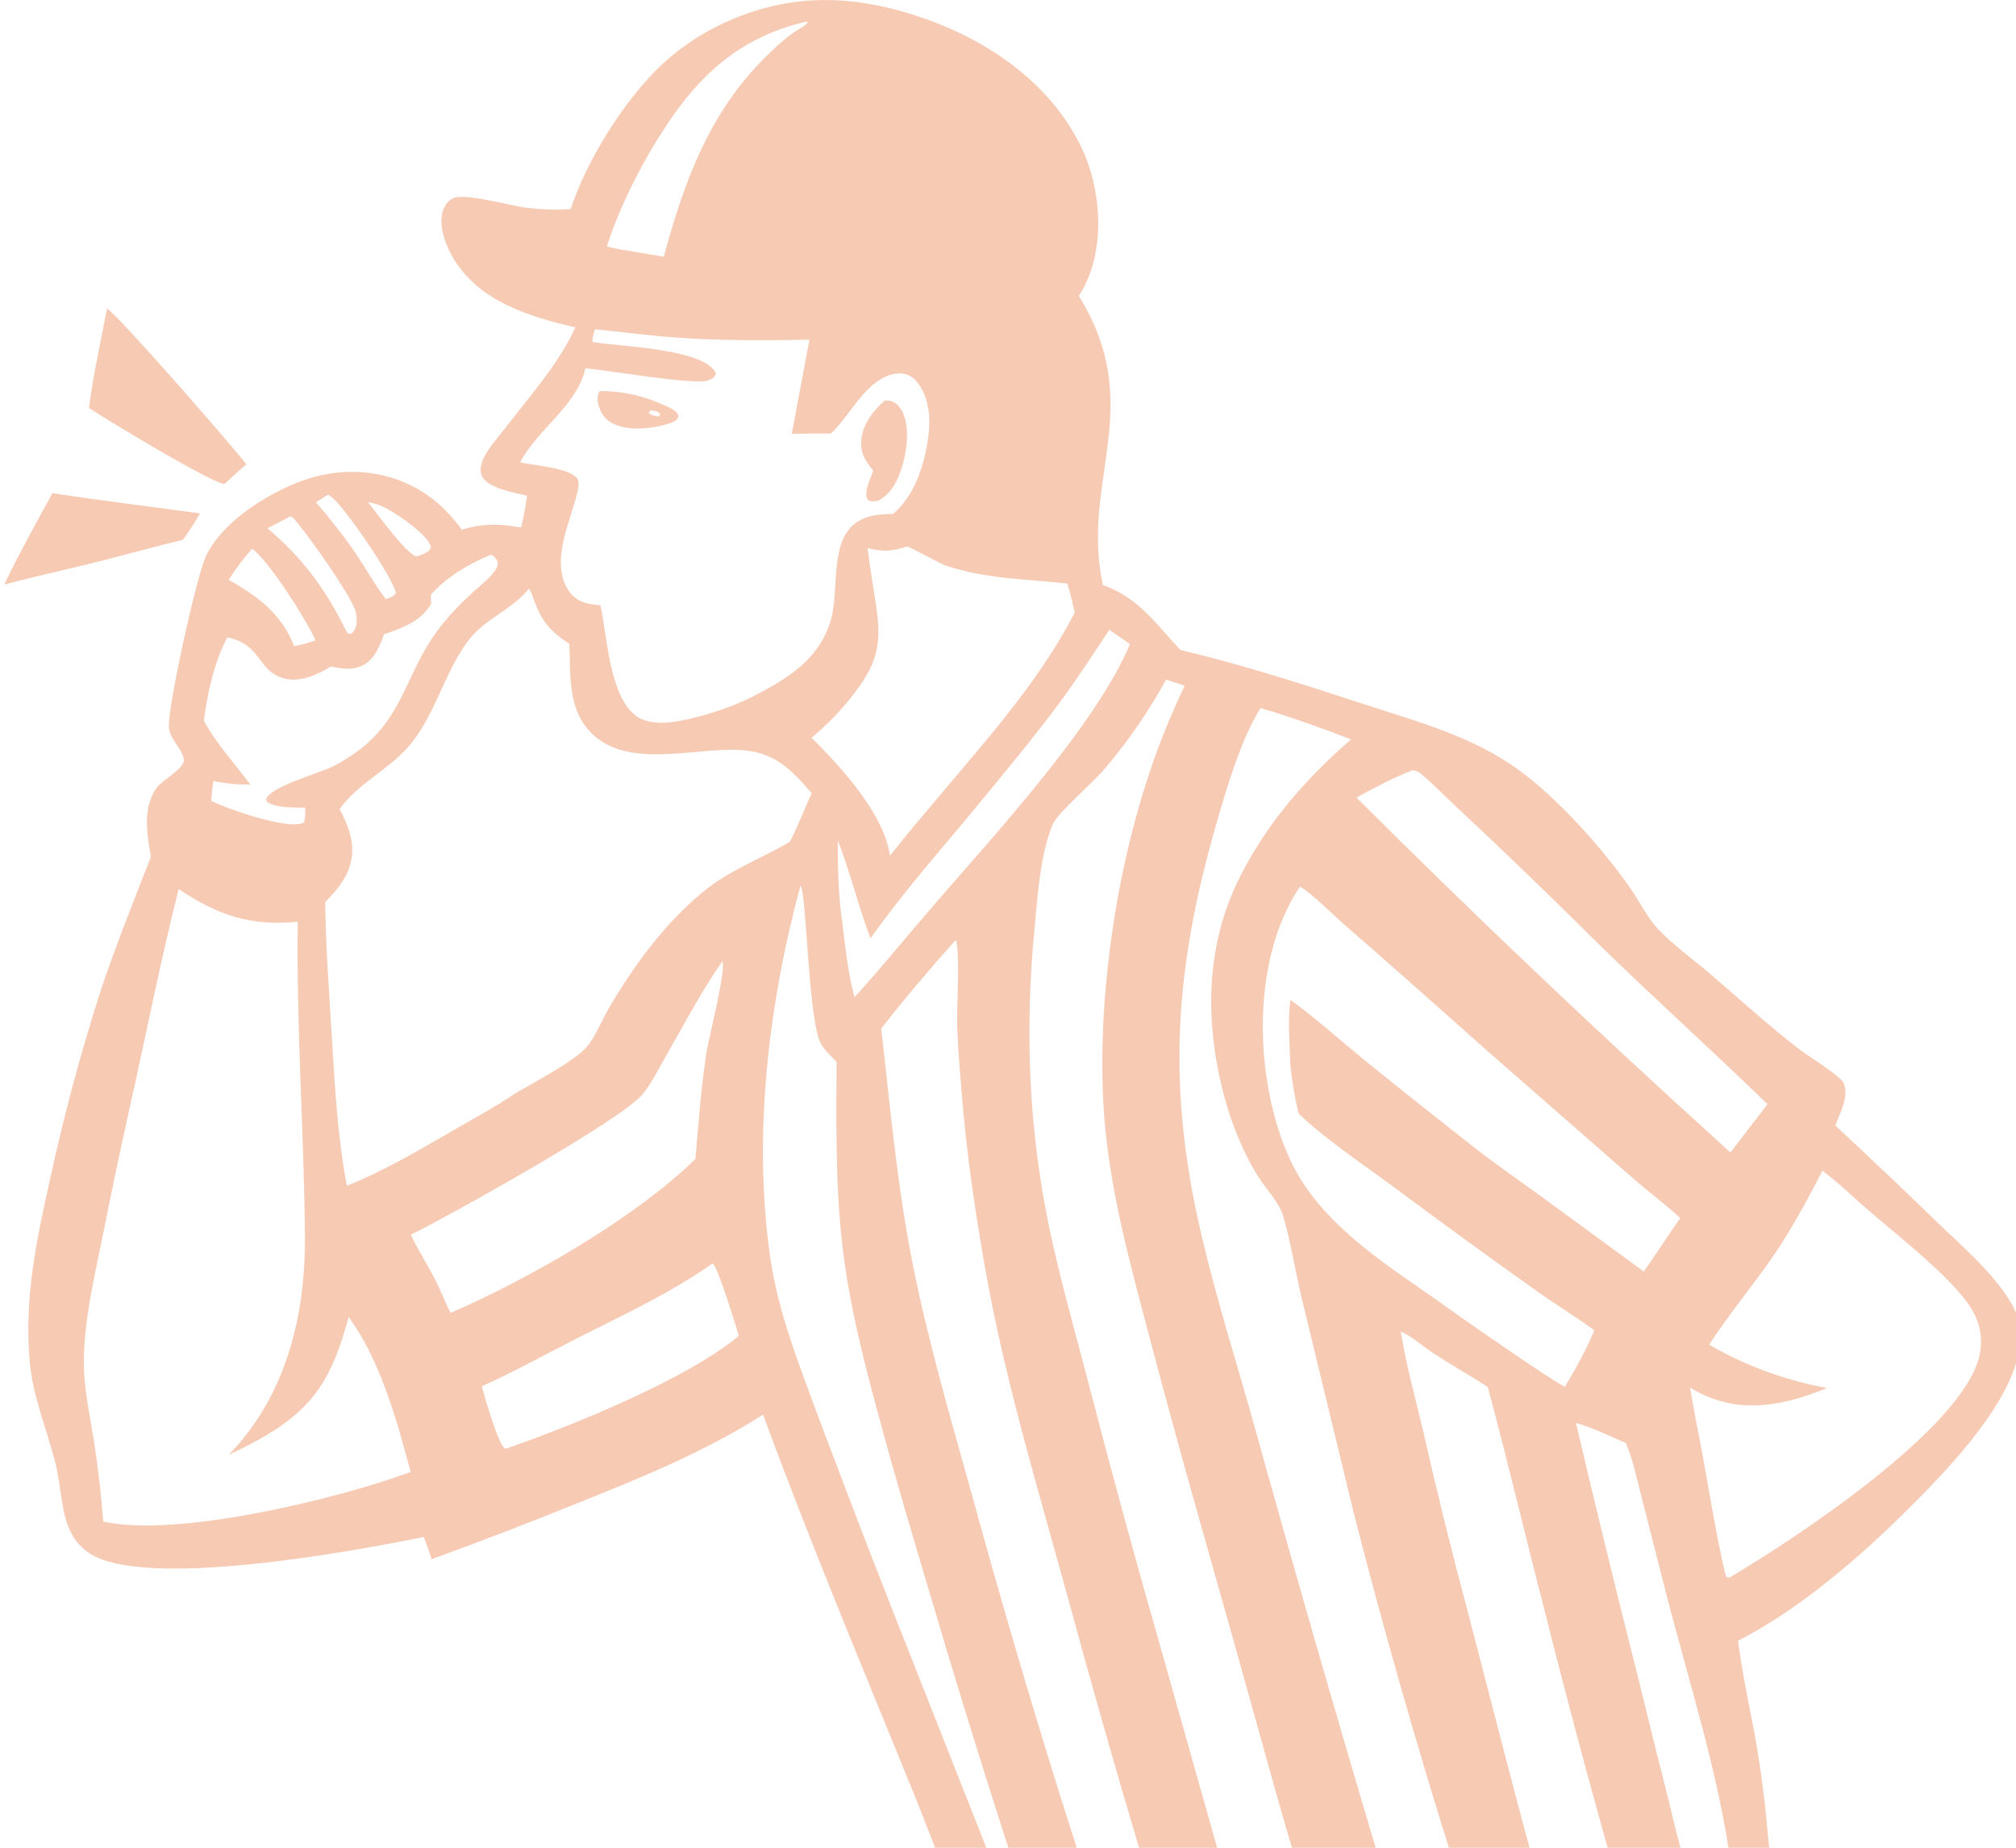 <svg width="48" height="44" viewBox="0 0 48 44" fill="none" xmlns="http://www.w3.org/2000/svg">
<g clip-path="url(#clip0_8398_982)">
<path d="M45.928 60.84C45.627 57.252 45.225 53.595 44.348 50.096C44.192 49.462 44.01 48.836 43.801 48.217C43.593 47.599 43.359 46.99 43.1 46.392C42.826 45.759 42.42 45.063 42.215 44.417C42.102 44.061 42.096 43.669 42.056 43.299C42.011 42.848 41.953 42.398 41.886 41.95C41.743 40.986 41.501 40.035 41.382 39.07C42.989 38.251 44.554 36.844 45.811 35.553C46.666 34.676 48.137 33.071 48.101 31.794C48.093 31.52 48.025 31.264 47.884 31.028C47.447 30.294 46.736 29.699 46.129 29.11C45.327 28.331 44.517 27.562 43.698 26.803C43.793 26.548 43.951 26.254 43.938 25.977C43.931 25.853 43.897 25.758 43.801 25.676C43.467 25.389 43.09 25.183 42.745 24.914C42.058 24.376 41.405 23.778 40.741 23.21C40.344 22.871 39.899 22.549 39.532 22.181C39.235 21.884 39.04 21.47 38.8 21.125C38.42 20.59 38.007 20.084 37.559 19.607C36.998 19.014 36.404 18.452 35.701 18.032C34.699 17.433 33.552 17.121 32.451 16.761C31.01 16.288 29.58 15.829 28.104 15.477C27.52 14.855 27.107 14.227 26.26 13.933C25.718 11.434 27.314 9.683 25.685 7.045C25.806 6.868 25.898 6.671 25.968 6.468C26.29 5.527 26.163 4.353 25.728 3.468C24.983 1.954 23.495 0.946 21.942 0.417C20.241 -0.163 18.68 -0.178 17.052 0.637C16.568 0.88 16.097 1.211 15.707 1.587C14.841 2.42 13.965 3.828 13.587 4.979C13.228 5.004 12.877 4.989 12.52 4.946C12.175 4.904 11.036 4.58 10.778 4.725C10.64 4.803 10.564 4.926 10.53 5.081C10.452 5.436 10.623 5.876 10.81 6.178C11.436 7.192 12.612 7.54 13.697 7.797C13.319 8.638 12.637 9.406 12.076 10.135C11.884 10.384 11.637 10.649 11.502 10.935C11.45 11.043 11.418 11.225 11.474 11.336C11.626 11.638 12.247 11.728 12.55 11.805C12.512 12.06 12.468 12.311 12.408 12.562C11.901 12.469 11.495 12.461 10.999 12.613C10.665 12.166 10.277 11.795 9.772 11.552C8.956 11.159 8.025 11.142 7.18 11.454C6.354 11.758 5.268 12.438 4.893 13.267C4.677 13.744 3.966 16.933 4.023 17.34C4.064 17.625 4.326 17.816 4.375 18.07C4.419 18.299 3.866 18.569 3.727 18.761C3.39 19.231 3.497 19.872 3.593 20.403C3.177 21.472 2.75 22.526 2.389 23.617C1.927 25.056 1.535 26.514 1.212 27.991C0.882 29.456 0.569 30.906 0.707 32.42C0.784 33.268 1.099 33.987 1.309 34.796C1.389 35.105 1.424 35.425 1.474 35.739C1.551 36.231 1.675 36.672 2.106 36.972C3.401 37.876 8.492 36.926 10.091 36.6C10.158 36.774 10.216 36.953 10.278 37.129C11.503 36.684 12.719 36.215 13.925 35.724C15.394 35.136 16.828 34.54 18.169 33.687C19.285 36.729 20.542 39.717 21.76 42.717C22.494 44.524 23.113 46.42 24.059 48.132C24.264 48.502 24.532 48.814 24.841 49.098C24.725 50.448 24.475 51.807 24.268 53.146C23.75 56.505 23.116 59.843 22.531 63.19C22.318 64.409 22.023 65.629 21.854 66.853C21.795 67.278 21.773 67.711 21.743 68.14H33.661C33.972 66.755 34.355 65.382 34.719 64.01C34.829 65.384 34.944 66.763 35.009 68.14H46.349C46.328 67.242 46.267 66.342 46.221 65.444C46.14 63.906 46.055 62.376 45.927 60.842L45.928 60.84ZM33.63 18.343C33.723 18.349 33.767 18.373 33.84 18.433C34.151 18.693 34.442 19 34.741 19.275C35.864 20.325 36.97 21.393 38.059 22.478C39.382 23.772 40.758 25.003 42.082 26.294L41.2 27.444L40.972 27.235C38.015 24.559 35.123 21.812 32.298 18.994C32.733 18.75 33.165 18.525 33.63 18.343V18.343ZM30.721 25.328C30.758 25.733 30.826 26.125 30.92 26.519C31.572 27.137 32.372 27.669 33.095 28.2C34.259 29.068 35.433 29.923 36.617 30.763C37.059 31.077 37.523 31.358 37.959 31.677C37.769 32.146 37.519 32.592 37.258 33.024C36.903 32.822 36.563 32.587 36.224 32.36C35.565 31.913 34.91 31.459 34.262 30.996C33.117 30.19 31.84 29.39 31.047 28.204C30.627 27.575 30.366 26.78 30.221 26.042C29.911 24.446 30.03 22.495 30.95 21.113C31.232 21.266 31.729 21.776 31.996 22.007C33.108 22.977 34.213 23.953 35.312 24.937L38.892 28.068C39.257 28.387 39.65 28.675 40.005 29.005C39.713 29.427 39.432 29.858 39.139 30.279L36.639 28.45C36.104 28.061 35.559 27.686 35.039 27.276C34.191 26.606 33.335 25.937 32.498 25.253C31.91 24.772 31.338 24.256 30.724 23.808C30.66 24.306 30.706 24.828 30.722 25.327L30.721 25.328ZM26.412 14.998L26.904 15.337C26.115 17.241 23.643 19.925 22.226 21.561C21.598 22.286 20.991 23.038 20.346 23.747C20.191 23.179 20.126 22.561 20.056 21.977C19.958 21.324 19.947 20.665 19.946 20.007C20.247 20.772 20.433 21.577 20.727 22.344C21.509 21.239 22.398 20.241 23.258 19.199C23.934 18.378 24.625 17.551 25.256 16.695C25.662 16.145 26.033 15.566 26.413 14.998H26.412ZM25.413 13.897C25.485 14.122 25.536 14.354 25.589 14.584C24.692 16.342 23.276 17.847 22.029 19.357C21.739 19.689 21.464 20.032 21.19 20.376C21.05 19.385 20.019 18.255 19.322 17.568C19.513 17.41 19.694 17.241 19.866 17.063C20.038 16.884 20.199 16.695 20.35 16.497C20.929 15.738 20.993 15.275 20.847 14.338C20.78 13.908 20.711 13.48 20.655 13.049C21.02 13.146 21.241 13.129 21.596 13.015C21.64 13.005 22.379 13.421 22.507 13.464C23.463 13.788 24.427 13.786 25.413 13.896L25.413 13.897ZM15.64 3.343C16.523 1.901 17.508 0.919 19.173 0.519L19.237 0.521C19.192 0.61 19.021 0.688 18.933 0.749C18.681 0.921 18.459 1.129 18.241 1.343C16.889 2.672 16.288 4.322 15.805 6.113L14.757 5.937C14.654 5.919 14.551 5.891 14.449 5.867C14.731 4.992 15.16 4.126 15.639 3.343H15.64ZM12.384 11.011C12.801 10.212 13.734 9.67 13.939 8.77C14.479 8.818 16.491 9.164 16.831 9.066C16.932 9.037 16.996 9.002 17.045 8.909C17.036 8.869 17.04 8.871 17.012 8.832C16.646 8.295 14.731 8.251 14.107 8.145C14.101 8.04 14.137 7.942 14.164 7.841C14.799 7.902 15.431 7.99 16.068 8.036C17.131 8.112 18.207 8.112 19.272 8.087L18.852 10.331C19.163 10.323 19.474 10.325 19.785 10.323C20.099 10.025 20.322 9.625 20.626 9.311C20.837 9.093 21.118 8.886 21.436 8.892C21.591 8.895 21.722 8.963 21.822 9.081C22.083 9.387 22.153 9.844 22.119 10.234C22.059 10.93 21.814 11.776 21.265 12.237C20.987 12.249 20.745 12.25 20.489 12.382C19.706 12.786 20.003 14.058 19.775 14.791C19.482 15.734 18.726 16.171 17.904 16.597C17.549 16.771 17.181 16.911 16.801 17.018C16.348 17.144 15.627 17.345 15.195 17.08C14.512 16.66 14.456 15.142 14.297 14.415C14.197 14.403 14.094 14.393 13.995 14.372C13.97 14.367 13.946 14.36 13.922 14.353C13.898 14.345 13.875 14.336 13.852 14.326C13.829 14.316 13.807 14.305 13.785 14.292C13.764 14.28 13.742 14.267 13.721 14.252C13.701 14.237 13.681 14.222 13.662 14.205C13.643 14.188 13.625 14.17 13.608 14.152C13.591 14.134 13.575 14.115 13.56 14.095C13.544 14.075 13.53 14.054 13.517 14.032C13.099 13.346 13.595 12.387 13.749 11.714C13.77 11.624 13.801 11.471 13.74 11.39C13.55 11.141 12.694 11.08 12.386 11.011H12.384ZM12.588 14.02C12.653 14.089 12.675 14.187 12.708 14.276C12.895 14.787 13.096 15.037 13.553 15.327C13.593 16.026 13.509 16.786 13.993 17.361C14.844 18.373 16.529 17.784 17.647 17.861C18.452 17.917 18.828 18.314 19.328 18.891C19.145 19.272 19.003 19.672 18.805 20.047C18.093 20.465 17.361 20.717 16.713 21.259C15.805 22.019 15.106 22.973 14.507 23.989C14.325 24.297 14.17 24.727 13.922 24.98C13.586 25.324 12.683 25.787 12.24 26.055C11.812 26.349 11.34 26.599 10.891 26.86C10.045 27.349 9.166 27.875 8.258 28.238C8.027 27.012 7.964 25.73 7.888 24.486C7.827 23.488 7.753 22.481 7.743 21.482C7.986 21.229 8.22 20.971 8.327 20.628C8.481 20.136 8.313 19.698 8.086 19.266C8.515 18.663 9.226 18.346 9.711 17.795C10.376 17.038 10.556 16.041 11.152 15.252C11.551 14.724 12.19 14.525 12.588 14.022L12.588 14.02ZM9.186 12.099C9.44 12.224 10.191 12.741 10.256 13.013C10.267 13.06 10.226 13.092 10.2 13.128C10.1 13.185 10.019 13.228 9.905 13.25C9.635 13.143 8.975 12.229 8.762 11.954C8.911 11.986 9.05 12.031 9.186 12.099ZM7.807 11.783C7.831 11.795 7.854 11.809 7.877 11.824C8.172 12.02 9.361 13.756 9.427 14.125C9.363 14.212 9.284 14.227 9.186 14.268C8.934 13.939 8.725 13.561 8.494 13.216C8.196 12.771 7.869 12.365 7.522 11.959L7.807 11.783V11.783ZM6.917 12.296C6.998 12.337 7.045 12.407 7.101 12.476C7.416 12.857 8.29 14.094 8.45 14.511C8.49 14.616 8.501 14.746 8.486 14.857C8.473 14.959 8.436 15.036 8.352 15.098L8.28 15.085L8.211 14.965C7.746 14.02 7.176 13.255 6.367 12.581L6.917 12.295V12.296ZM6.002 13.067C6.404 13.349 7.308 14.787 7.513 15.248C7.341 15.311 7.183 15.353 7.003 15.385C6.701 14.617 6.14 14.197 5.444 13.809C5.611 13.547 5.797 13.3 6.002 13.067ZM5.409 15.178C6.246 15.34 6.119 15.991 6.772 16.157C7.159 16.255 7.551 16.07 7.876 15.872C8.131 15.917 8.351 15.97 8.602 15.861C8.912 15.726 9.032 15.4 9.144 15.106C9.563 14.959 10.046 14.791 10.267 14.37C10.259 14.299 10.255 14.235 10.261 14.163C10.629 13.735 11.177 13.425 11.69 13.208C11.768 13.234 11.804 13.302 11.845 13.369C11.846 13.384 11.849 13.399 11.849 13.414C11.849 13.511 11.8 13.576 11.742 13.648C11.598 13.823 11.418 13.958 11.252 14.11C10.946 14.391 10.65 14.699 10.403 15.033C9.684 16.005 9.614 17.023 8.589 17.833C8.379 17.996 8.156 18.136 7.918 18.254C7.563 18.426 6.564 18.694 6.355 18.988C6.326 19.029 6.342 19.044 6.352 19.089C6.578 19.252 6.997 19.223 7.27 19.235C7.272 19.354 7.269 19.458 7.245 19.575C7.219 19.593 7.208 19.604 7.174 19.612C6.724 19.72 5.461 19.279 5.03 19.074C5.036 18.913 5.059 18.757 5.081 18.597C5.375 18.662 5.661 18.685 5.961 18.684C5.594 18.186 5.146 17.706 4.854 17.161C4.938 16.503 5.101 15.764 5.411 15.178L5.409 15.178ZM2.457 36.232C2.408 35.57 2.332 34.925 2.229 34.27C2.135 33.673 1.996 33.061 1.996 32.455C1.996 31.446 2.245 30.419 2.445 29.435C2.652 28.387 2.872 27.343 3.105 26.301C3.487 24.595 3.823 22.868 4.254 21.173C5.189 21.792 5.962 22.062 7.09 21.949C7.052 24.433 7.237 26.914 7.261 29.398C7.28 31.322 6.814 33.237 5.447 34.642C5.707 34.523 5.962 34.393 6.212 34.253C7.508 33.518 7.913 32.774 8.302 31.365C8.865 32.135 9.21 33.091 9.485 33.995L9.78 35.051C8.085 35.681 4.23 36.627 2.457 36.233V36.232ZM10.434 30.621C10.238 30.204 9.979 29.821 9.783 29.403C10.606 28.998 14.842 26.655 15.322 26.033C15.533 25.759 15.698 25.421 15.871 25.121C16.3 24.374 16.707 23.591 17.203 22.887C17.284 23.144 16.863 24.76 16.808 25.137C16.691 25.952 16.627 26.778 16.558 27.598C15.118 29.012 12.567 30.468 10.728 31.264C10.623 31.055 10.531 30.835 10.435 30.621H10.434ZM12.098 34.481L12.025 34.495C11.858 34.392 11.537 33.257 11.472 33.013C12.261 32.657 13.019 32.234 13.791 31.843C14.862 31.301 15.974 30.784 16.96 30.091L16.981 30.096C17.111 30.237 17.508 31.534 17.591 31.81C16.367 32.837 13.645 33.939 12.099 34.48L12.098 34.481ZM25.437 48.514C25.422 48.51 25.407 48.507 25.392 48.501C25.238 48.441 25.163 48.248 25.09 48.11C24.714 47.298 24.448 46.44 24.119 45.609L21.904 39.998C21.085 37.942 20.287 35.879 19.509 33.807C19.04 32.527 18.533 31.29 18.337 29.929C17.922 27.039 18.298 23.891 19.059 21.091C19.205 21.254 19.241 24.227 19.533 24.832C19.613 24.997 19.794 25.153 19.918 25.286C19.911 26.923 19.883 28.513 20.119 30.14C20.296 31.36 20.606 32.554 20.927 33.741C21.321 35.203 21.749 36.645 22.183 38.094C23.033 40.973 23.935 43.835 24.892 46.679C25.092 47.282 25.27 47.889 25.482 48.488L25.438 48.514L25.437 48.514ZM27.216 48.806C27.14 48.748 27.128 48.668 27.094 48.58C26.505 46.608 25.836 44.661 25.222 42.697C24.473 40.299 23.768 37.887 23.105 35.464C22.61 33.691 22.09 31.909 21.731 30.102C21.365 28.264 21.193 26.357 20.982 24.494C21.542 23.774 22.152 23.057 22.761 22.378C22.86 22.67 22.776 24.047 22.791 24.462C22.808 24.99 22.857 25.522 22.899 26.049C23.009 27.437 23.214 28.825 23.455 30.196C23.923 32.867 24.719 35.462 25.433 38.072C25.98 40.09 26.553 42.101 27.151 44.104C27.614 45.663 28.077 47.217 28.631 48.746C28.163 48.771 27.684 48.818 27.216 48.805V48.806ZM30.846 48.569L30.297 48.669L27.637 39.243C27.047 37.186 26.483 35.121 25.946 33.049C25.616 31.778 25.249 30.507 24.98 29.222C24.488 26.867 24.402 24.515 24.63 22.122C24.704 21.341 24.765 20.361 25.063 19.634C25.174 19.363 26.049 18.613 26.307 18.303C26.584 17.975 26.845 17.634 27.089 17.28C27.332 16.925 27.558 16.56 27.765 16.183L28.206 16.328C28.037 16.686 27.879 17.048 27.73 17.414C26.672 20.043 26.119 23.446 26.271 26.279C26.376 28.247 26.935 30.192 27.434 32.088C28.062 34.474 28.742 36.84 29.412 39.214C30.041 41.45 30.633 43.694 31.345 45.905C31.606 46.713 31.848 47.534 32.178 48.317C31.742 48.435 31.291 48.498 30.846 48.569V48.569ZM34.022 47.936C33.64 46.666 33.183 45.417 32.797 44.146C31.797 40.793 30.83 37.431 29.895 34.059C29.459 32.494 28.964 30.95 28.596 29.366C27.772 25.815 27.967 23.048 28.976 19.564C29.224 18.709 29.544 17.618 30.012 16.861C30.728 17.069 31.47 17.338 32.167 17.607C31.094 18.546 30.222 19.531 29.559 20.809C28.873 22.129 28.714 23.56 28.924 25.023C29.071 26.04 29.405 27.135 29.952 28.011C30.142 28.316 30.452 28.62 30.554 28.965C30.74 29.601 30.843 30.292 30.999 30.939L32.238 36.052C32.949 38.832 33.736 41.589 34.599 44.325C34.845 45.129 35.069 45.94 35.321 46.743L35.578 47.439C35.081 47.659 34.545 47.792 34.023 47.936H34.022ZM38.318 46.367C37.96 46.547 37.604 46.728 37.236 46.885C36.403 44.102 35.703 41.271 34.968 38.46C34.578 37.006 34.217 35.546 33.885 34.078C33.699 33.294 33.479 32.504 33.352 31.707C33.613 31.821 33.886 32.065 34.128 32.224C34.553 32.502 34.996 32.752 35.422 33.026C35.891 34.761 36.3 36.511 36.75 38.251C37.41 40.88 38.118 43.496 38.877 46.099L38.318 46.367ZM40.929 44.727L40.419 45.074C40.055 44.391 39.895 43.521 39.705 42.775C39.473 41.867 39.247 40.957 39.027 40.045C38.508 37.996 38.006 35.943 37.522 33.885C37.923 33.995 38.327 34.201 38.712 34.363C38.878 34.749 38.965 35.189 39.072 35.596L39.644 37.846C40.213 40.066 40.925 42.234 41.231 44.514L40.93 44.727H40.929ZM41.107 37.553L41.072 37.461C40.868 36.577 40.723 35.678 40.563 34.786C40.459 34.205 40.333 33.629 40.241 33.046C40.374 33.126 40.511 33.195 40.653 33.255C41.608 33.658 42.575 33.432 43.499 33.053C42.5 32.866 41.575 32.531 40.694 32.021C41.151 31.315 41.7 30.659 42.18 29.968C42.642 29.302 43.019 28.595 43.394 27.878C43.759 28.153 44.102 28.488 44.448 28.788C45.142 29.389 46.468 30.417 46.924 31.141C47.152 31.505 47.225 31.903 47.119 32.322C46.686 34.043 42.768 36.62 41.261 37.518C41.188 37.562 41.194 37.574 41.107 37.553V37.553Z" fill="#F7CAB4"/>
<path d="M2.548 7.349C2.4 8.13 2.218 8.925 2.119 9.713C2.466 9.952 5.123 11.56 5.353 11.522L5.364 11.509C5.527 11.354 5.694 11.203 5.865 11.056C5.592 10.689 2.808 7.492 2.548 7.349H2.548Z" fill="#F7CAB4"/>
<path d="M14.621 10.098C15.034 10.285 15.581 10.2 15.999 10.063C16.091 10.009 16.12 10.009 16.157 9.905C16.107 9.771 15.955 9.714 15.833 9.658C15.349 9.434 14.808 9.302 14.274 9.315C14.204 9.451 14.219 9.56 14.268 9.702C14.331 9.889 14.442 10.016 14.621 10.098H14.621ZM15.489 9.772C15.59 9.782 15.654 9.787 15.724 9.862L15.685 9.918C15.592 9.899 15.517 9.901 15.448 9.834L15.489 9.771V9.772Z" fill="#F7CAB4"/>
<path d="M20.642 11.865C20.661 11.911 20.692 11.927 20.741 11.936C20.787 11.945 20.856 11.931 20.904 11.926C21.215 11.761 21.366 11.469 21.469 11.142C21.589 10.763 21.671 10.183 21.49 9.816C21.429 9.694 21.339 9.58 21.201 9.546C21.161 9.536 21.11 9.537 21.07 9.536C20.794 9.77 20.532 10.115 20.506 10.489C20.484 10.813 20.608 10.968 20.792 11.212C20.734 11.379 20.573 11.7 20.643 11.864L20.642 11.865Z" fill="#F7CAB4"/>
<path d="M0.102 13.918C1.065 13.668 2.04 13.464 3 13.202C3.451 13.088 3.902 12.96 4.355 12.855C4.504 12.652 4.636 12.446 4.76 12.226C3.591 12.062 2.414 11.925 1.248 11.744C0.858 12.46 0.454 13.182 0.102 13.917L0.102 13.918Z" fill="#F7CAB4"/>
</g>
<defs>
<clipPath id="clip0_8398_982">
<rect width="48" height="44" fill="white"/>
</clipPath>
</defs>
</svg>
